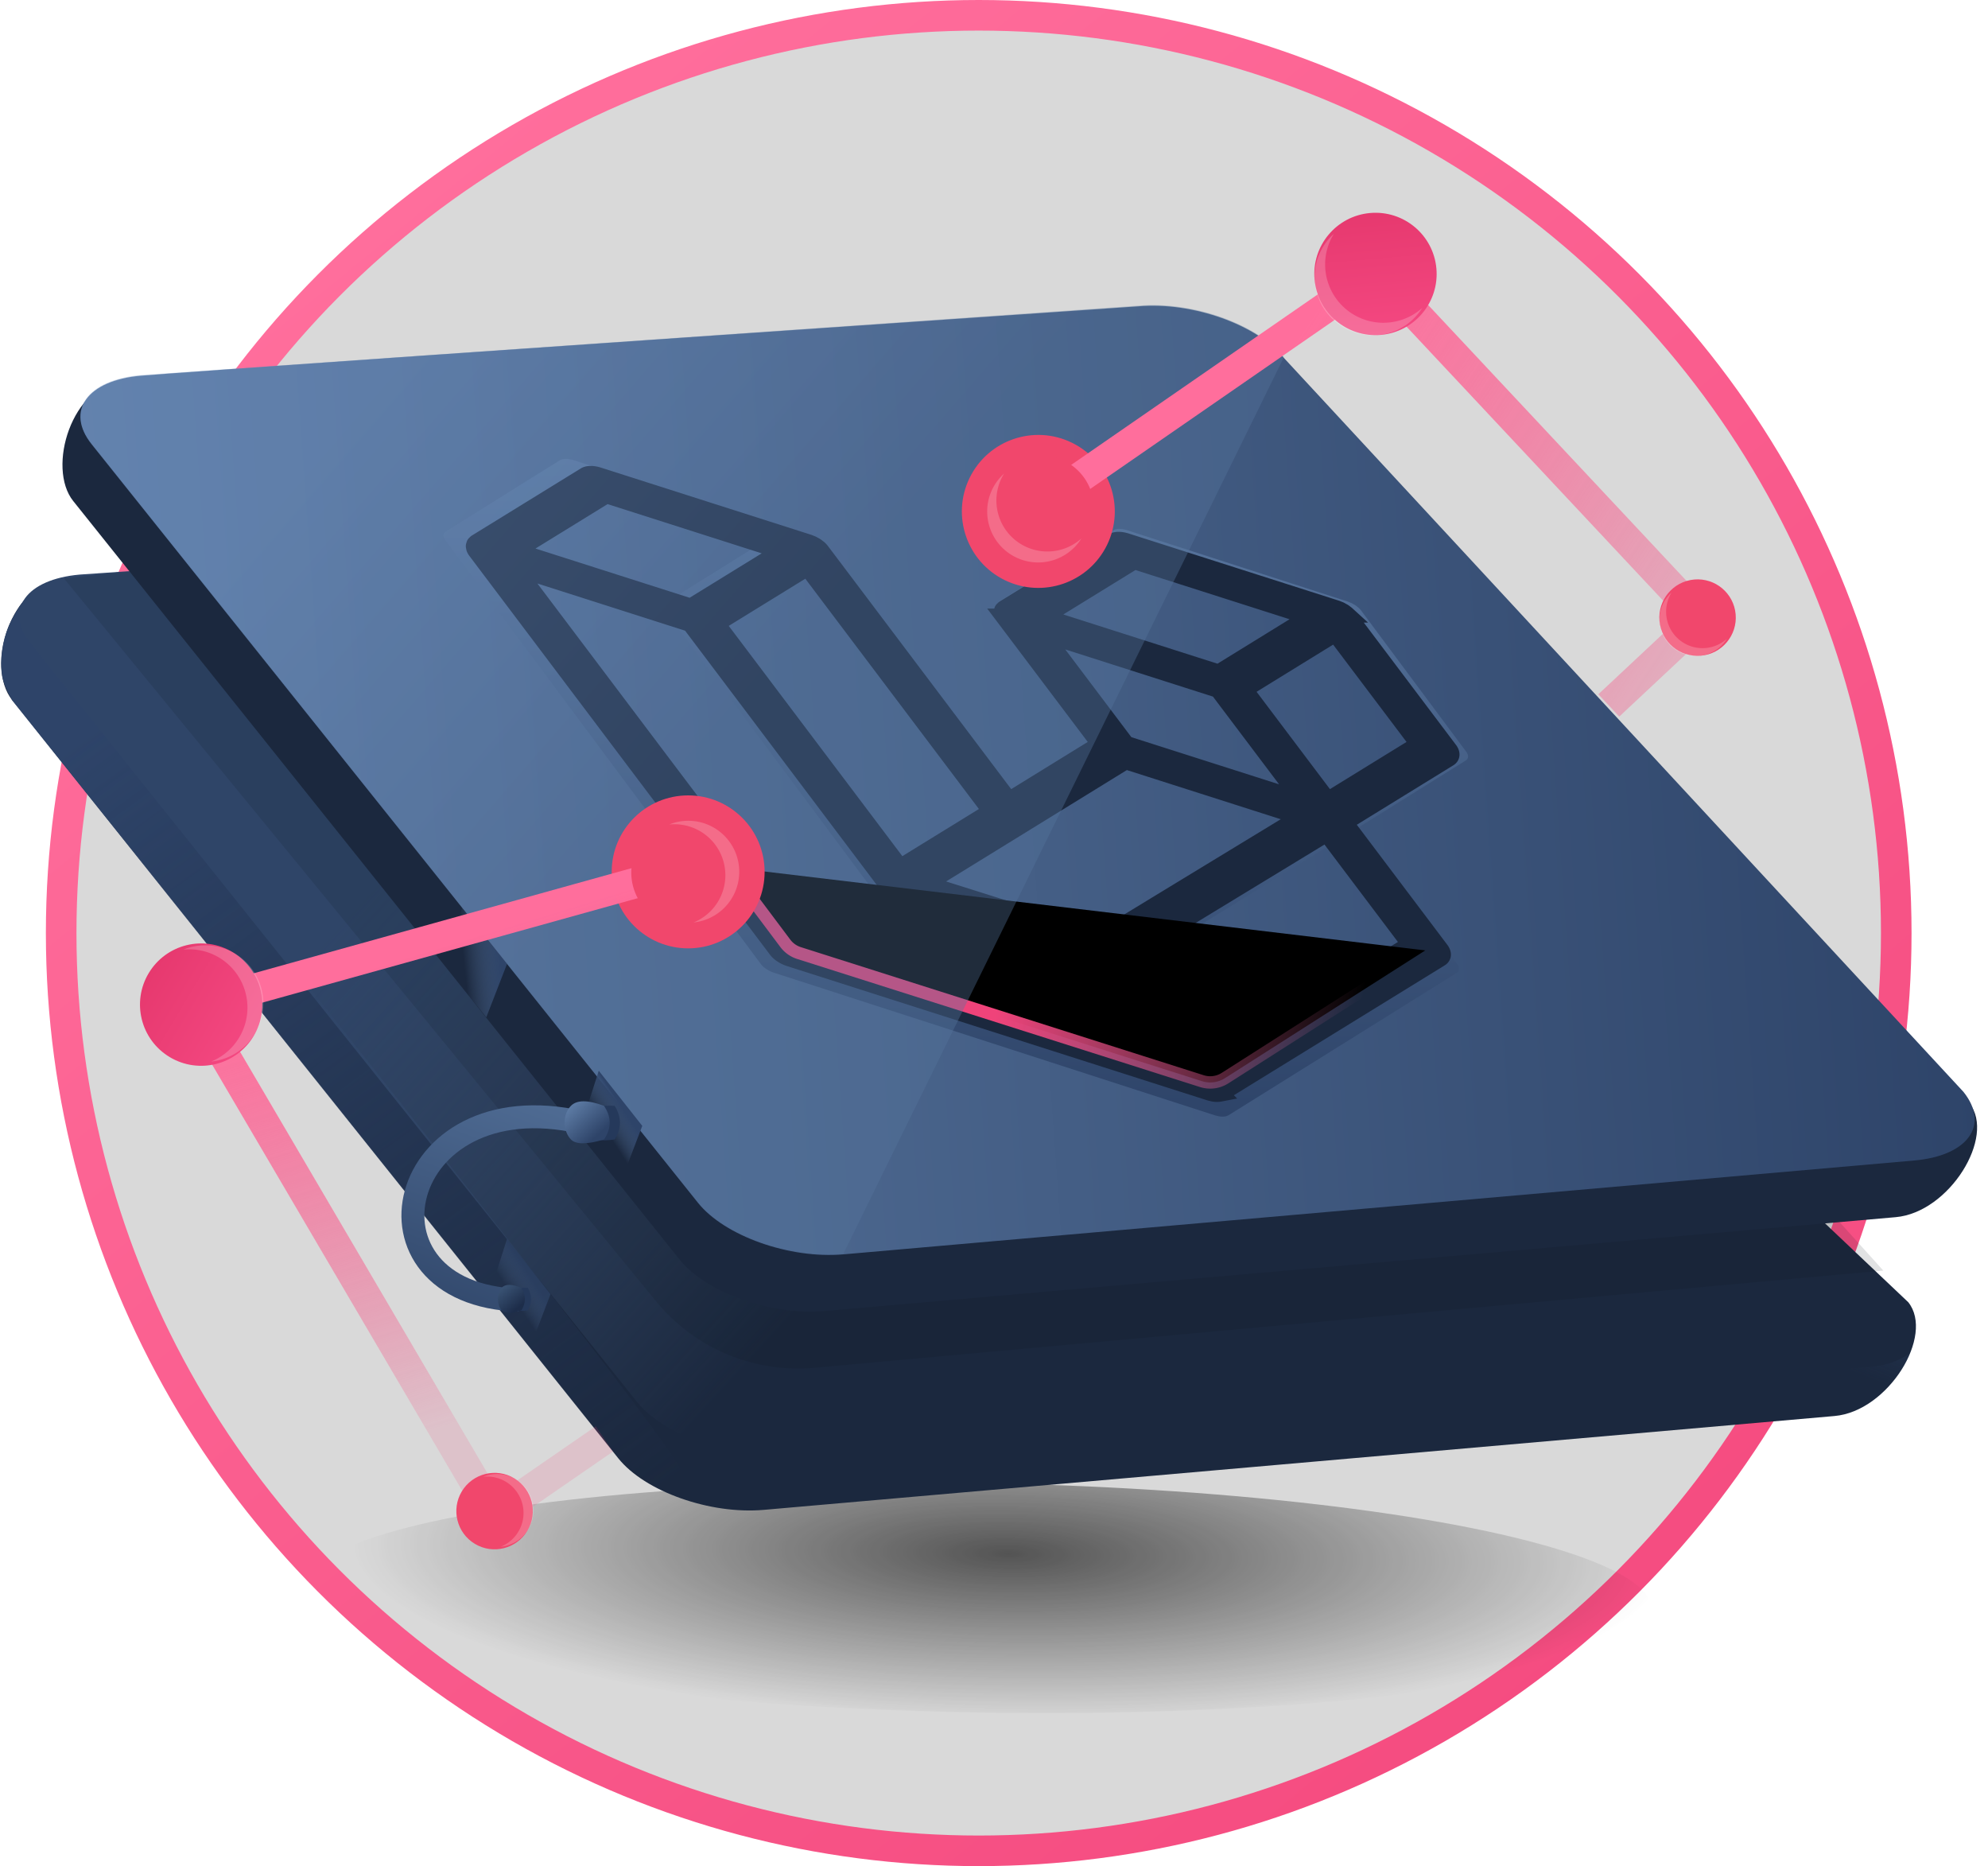 <svg xmlns="http://www.w3.org/2000/svg" xmlns:xlink="http://www.w3.org/1999/xlink" width="130" height="122">
  <defs>
    <circle id="a" cx="79" cy="84" r="60"/>
    <linearGradient id="b" x1="94.668%" x2="22.848%" y1="94.914%" y2="7.02%">
      <stop offset="0%" stop-color="#F4487D"/>
      <stop offset="100%" stop-color="#FF6E9C"/>
    </linearGradient>
    <circle id="c" cx="79" cy="84" r="60"/>
    <radialGradient id="d" cx="52.101%" cy="30.594%" r="286.27%" fx="52.101%" fy="30.594%" gradientTransform="matrix(-.17 0 0 -.255 .61 .384)">
      <stop offset="0%"/>
      <stop offset="100%" stop-opacity=".002"/>
    </radialGradient>
    <filter id="e" width="119.4%" height="214%" x="-9.7%" y="-57%" filterUnits="objectBoundingBox">
      <feGaussianBlur in="SourceGraphic" stdDeviation="2.85"/>
    </filter>
    <linearGradient id="f" x1="33.732%" x2="70.795%" y1="6.033%" y2="100%">
      <stop offset="0%" stop-color="#2E4469"/>
      <stop offset="100%" stop-color="#2E4469" stop-opacity="0"/>
    </linearGradient>
    <linearGradient id="g" x1="14.484%" x2="51.414%" y1="42.878%" y2="63.145%">
      <stop offset="0%" stop-color="#2F4568"/>
      <stop offset="100%" stop-color="#445D7F" stop-opacity="0"/>
    </linearGradient>
    <linearGradient id="h" x1="87.959%" x2="76.976%" y1="52.886%" y2="64.899%">
      <stop offset="0%" stop-color="#2E4469"/>
      <stop offset="100%" stop-color="#2E4469" stop-opacity="0"/>
    </linearGradient>
    <filter id="i" width="105%" height="110.2%" x="-2.5%" y="-5.6%" filterUnits="objectBoundingBox">
      <feGaussianBlur in="SourceGraphic" stdDeviation="1"/>
    </filter>
    <linearGradient id="j" x1="27.131%" x2="84.938%" y1="35.744%" y2="24.815%">
      <stop offset="0%" stop-color="#5B79A2" stop-opacity="0"/>
      <stop offset="100%" stop-color="#2E4469"/>
    </linearGradient>
    <linearGradient id="k" x1="0%" y1="50%" y2="50%">
      <stop offset="0%" stop-color="#5B79A2"/>
      <stop offset="100%" stop-color="#2E4469"/>
    </linearGradient>
    <linearGradient id="l" x1="50%" x2="50%" y1="0%" y2="100%">
      <stop offset="0%" stop-color="#5B79A2"/>
      <stop offset="100%" stop-color="#2E4469"/>
    </linearGradient>
    <filter id="m" width="109.4%" height="114.6%" x="-4.7%" y="-7.3%" filterUnits="objectBoundingBox">
      <feGaussianBlur in="SourceGraphic" stdDeviation="1.047"/>
    </filter>
    <linearGradient id="p" x1="91.619%" x2="39.267%" y1="52.692%" y2="50%">
      <stop offset="0%" stop-color="#F878B2" stop-opacity="0"/>
      <stop offset="100%" stop-color="#EF437A"/>
    </linearGradient>
    <path id="o" d="M64.203 32.133l-13.095 8.35a1.8 1.8 0 0 1-1.513.198l-26.346-8.374a1.8 1.8 0 0 1-.895-.635l-3.733-4.98"/>
    <filter id="n" width="128.8%" height="189.9%" x="-14.4%" y="-46.1%" filterUnits="objectBoundingBox">
      <feMorphology in="SourceAlpha" operator="dilate" radius=".405" result="shadowSpreadOuter1"/>
      <feOffset in="shadowSpreadOuter1" result="shadowOffsetOuter1"/>
      <feMorphology in="SourceAlpha" radius="1" result="shadowInner"/>
      <feOffset in="shadowInner" result="shadowInner"/>
      <feComposite in="shadowOffsetOuter1" in2="shadowInner" operator="out" result="shadowOffsetOuter1"/>
      <feGaussianBlur in="shadowOffsetOuter1" result="shadowBlurOuter1" stdDeviation="2"/>
      <feColorMatrix in="shadowBlurOuter1" values="0 0 0 0 1 0 0 0 0 0.092 0 0 0 0 0.386 0 0 0 1 0"/>
    </filter>
    <linearGradient id="q" x1="43.192%" x2="7.635%" y1="53.223%" y2="24.167%">
      <stop offset="0%" stop-color="#56749D"/>
      <stop offset="100%" stop-color="#7093C2"/>
    </linearGradient>
    <filter id="r" width="232%" height="232%" x="-66%" y="-66%" filterUnits="objectBoundingBox">
      <feGaussianBlur in="SourceGraphic" stdDeviation="2.2"/>
    </filter>
    <linearGradient id="s" x1="13.572%" x2="66.67%" y1="81.38%" y2="27.22%">
      <stop offset="0%" stop-color="#F4487D" stop-opacity=".16"/>
      <stop offset="100%" stop-color="#FF6E9C"/>
    </linearGradient>
    <linearGradient id="t" x1="0%" x2="124.706%" y1="50%" y2="50%">
      <stop offset="0%" stop-color="#F44881"/>
      <stop offset="100%" stop-color="#E3356A"/>
    </linearGradient>
    <filter id="u" width="232%" height="232%" x="-66%" y="-66%" filterUnits="objectBoundingBox">
      <feGaussianBlur in="SourceGraphic" stdDeviation="2.2"/>
    </filter>
    <linearGradient id="v" x1="8.633%" x2="60.32%" y1="120.335%" y2="27.22%">
      <stop offset="0%" stop-color="#F4487D" stop-opacity=".16"/>
      <stop offset="100%" stop-color="#FF6E9C"/>
    </linearGradient>
    <linearGradient id="w" x1="33.673%" x2="55.877%" y1="50%" y2="24.815%">
      <stop offset="0%" stop-color="#5B79A2" stop-opacity="0"/>
      <stop offset="100%" stop-color="#2E4469"/>
    </linearGradient>
    <linearGradient id="x" x1="72.199%" x2="7.905%" y1="-23.583%" y2="142.519%">
      <stop offset="0%" stop-color="#56749D"/>
      <stop offset="100%" stop-color="#25395B"/>
    </linearGradient>
    <linearGradient id="y" x1="20.279%" x2="77.708%" y1="17.092%" y2="76.142%">
      <stop offset="0%" stop-color="#5B79A2"/>
      <stop offset="100%" stop-color="#2E4469"/>
    </linearGradient>
    <linearGradient id="z" x1="22.318%" x2="75.808%" y1="12.159%" y2="80.06%">
      <stop offset="0%" stop-color="#395273"/>
      <stop offset="100%" stop-color="#1D2D4A"/>
    </linearGradient>
  </defs>
  <g fill="none" fill-rule="evenodd" transform="translate(-15 -23)">
    <use fill="#000" fill-opacity=".152" xlink:href="#a"/>
    <use stroke="url(#b)" stroke-width="2" xlink:href="#c"/>
    <ellipse cx="79" cy="127.458" fill="url(#d)" filter="url(#e)" opacity=".783" rx="44" ry="7.5" transform="rotate(1 79 127.458)"/>
    <path fill="#1B283E" d="M19.18 60.815l61.866-2.683c3.515-.308 7.771 1.2 9.506 3.37l49.234 46.632c1.735 2.169-1.308 7.132-4.824 7.44L64.94 121.71c-3.515.307-7.771-1.201-9.506-3.37L15.786 68.753c-1.734-2.17-.122-7.63 3.394-7.938z"/>
    <path fill="url(#f)" d="M5.143 12.614C26.046 43.98 38.34 62.774 42.021 68.998c4.459 7.536-2.527 1.52-2.986.832L3.86 16.977c-.31-.696-.48-1.245-.51-1.645-.08-1.073.231-2.3.728-3.228.236-.442.703-1.116 1.034-1.458.503-.52.514.136.031 1.968z" transform="rotate(-5 603.014 -93.712)"/>
    <path fill="url(#g)" d="M8.677 5.608l65.376 1.167c3.53 0 7.638 1.873 9.176 4.185l40.09 51.677c1.538 2.313-.075 4.187-3.604 4.188l-70.29.01c-3.53 0-7.638-1.874-9.177-4.186L5.073 9.795c-1.539-2.312.075-4.187 3.604-4.187z" transform="rotate(-5 643.79 -99.105)"/>
    <path fill="url(#h)" d="M1.391 18.077L40.71 65.391c1.798 2.164 6.223 3.658 9.885 3.337l72.924-6.39c.837-.073 1.65-.39 2.383-.86-.809 1.97-2.785 3.907-4.94 4.096L50.94 71.71c-3.515.307-7.771-1.201-9.506-3.37L1.786 18.753a2.82 2.82 0 0 1-.395-.676z" transform="translate(14 50)"/>
    <path fill="#0E151F" d="M13.227 9.226l-3.196 1.073-4.851.516 38.725 47.263a12 12 0 0 0 10.369 4.346l69.882-6.356-3.852-4.27L68.5 12.307l-55.273-3.08z" filter="url(#i)" opacity=".35" transform="translate(14 50)"/>
    <path fill="#1B283E" d="M23.18 47.815l61.866-2.683c3.515-.308 7.771 1.2 9.506 3.37l49.234 46.632c1.735 2.169-1.308 7.132-4.824 7.44L68.94 108.71c-3.515.307-7.771-1.201-9.506-3.37L19.786 55.753c-1.734-2.17-.122-7.63 3.394-7.938z"/>
    <path fill="url(#j)" d="M27.21 45.342l-1.07 3.88 2.66 3.284 1.356-3.489-2.946-3.675z" transform="translate(18 37)"/>
    <path fill="url(#k)" d="M8.677 5.608c2.352 0 24.145.389 65.376 1.167 3.53 0 7.638 1.873 9.176 4.185l40.09 51.677c1.538 2.313-.075 4.187-3.604 4.188l-70.29.01c-3.53 0-7.638-1.874-9.177-4.186C17.824 28.954 6.098 11.337 5.073 9.795c-1.539-2.312.075-4.187 3.604-4.187z" transform="rotate(-5 496.915 -151.413)"/>
    <path fill="url(#l)" d="M59.835 9.728c.064.057.119.116.163.176l6.873 9.23c.18.24.171.463-.022.583l-7.15 4.46 6.582 8.84c.18.241.172.463-.02.584l-14.926 9.31c-.035.02-.08.034-.123.048-.017.005-.03.014-.048.019-.13.03-.29.03-.466 0-.029-.005-.059-.015-.088-.022-.06-.014-.121-.025-.184-.046L21.64 33.601c-.372-.12-.712-.342-.891-.583L.129 5.328a.749.749 0 0 1-.1-.176c-.007-.02-.004-.038-.01-.057C.01 5.06 0 5.024 0 4.991c0-.022.013-.04.018-.06.006-.027.01-.055.023-.078.011-.02.035-.034.052-.05.018-.02.031-.043.057-.059L7.612.09c.193-.12.54-.12.91 0l14.393 4.654c.052.017.098.038.145.058.043.016.087.032.127.05.05.024.093.052.14.08.035.02.074.037.106.059.052.033.093.069.137.104.024.02.053.037.075.057.063.058.118.117.162.176l12.879 17.295 6.217-3.88-6.583-8.84a.738.738 0 0 1-.099-.175c-.007-.02-.005-.038-.01-.057-.009-.036-.02-.072-.02-.105.002-.022.014-.04.018-.06.007-.026.01-.054.023-.078.012-.02.035-.033.052-.05.019-.02.032-.042.056-.058l7.464-4.655c.192-.12.539-.12.91 0L59.107 9.32c.052.017.097.038.145.057.041.017.085.032.125.05.05.025.094.053.141.08.036.02.074.037.106.06.05.032.092.068.137.104.025.019.052.037.074.057zm-.791 1.34l-2.611 1.63-3.608 2.25 5.716 7.675 6.22-3.88-5.717-7.674zm5.127 21.56l-5.72-7.68-3.56 2.195-10.174 6.266 5.773 7.752 13.68-8.533zm-41.89 0l26.386 8.533-5.771-7.751-13.73-4.382c-.056-.019-.102-.04-.149-.06-.04-.016-.084-.03-.123-.048-.049-.023-.089-.05-.131-.073-.04-.023-.082-.042-.118-.066-.042-.027-.077-.058-.113-.086-.034-.026-.07-.05-.1-.076-.035-.033-.063-.067-.092-.1-.023-.025-.05-.05-.07-.075L14.813 10.372 7.855 8.121 2.819 6.494 22.28 32.628zM2.863 5.328l11.99 3.877 6.216-3.878L9.08 1.451 2.864 5.328zm28.97 20.32l3.608-2.25L22.853 6.493l-2.611 1.629-3.607 2.25 12.588 16.905 2.612-1.63zM45.274 6.026l-6.217 3.878 11.99 3.877 6.216-3.878-11.99-3.877zm5.732 8.921l-6.959-2.25-5.037-1.628 5.716 7.675 6.957 2.25 5.038 1.629-5.715-7.676zm-8.068 17.297l9.153-5.64 4.577-2.818-11.982-3.874-7.152 4.46-6.519 4.066 11.923 3.806z" filter="url(#m)" transform="translate(44 53)"/>
    <path fill="#1B283E" stroke="#1B283E" stroke-width="1.08" d="M103.067 63.162c.06.054.113.11.155.166l6.555 8.693c.171.227.163.437-.021.55l-6.82 4.2 6.279 8.327c.17.227.163.436-.02.55L94.96 94.416c-.033.02-.076.032-.118.046-.016.004-.027.013-.045.017a1.18 1.18 0 0 1-.445 0c-.027-.005-.056-.014-.083-.02-.058-.013-.116-.024-.176-.043L66.64 85.648c-.355-.113-.68-.323-.85-.55l-19.665-26.08a.703.703 0 0 1-.096-.166c-.007-.018-.004-.035-.01-.053-.008-.033-.018-.067-.018-.098 0-.02.012-.038.017-.057.006-.025.01-.051.022-.073.01-.018.033-.032.05-.048.017-.019.03-.04.054-.054l7.117-4.384c.184-.113.514-.113.868 0l13.727 4.384c.049.015.093.035.138.053.04.016.083.03.12.048.049.023.09.05.135.074.033.02.07.036.101.057.049.031.088.065.13.098.023.018.05.035.072.054.06.054.112.11.155.165l12.282 16.29 5.93-3.654-6.279-8.327a.693.693 0 0 1-.094-.165c-.006-.019-.005-.035-.01-.054-.008-.033-.018-.067-.018-.098.001-.02.012-.037.016-.056.007-.026.01-.052.023-.074.011-.018.033-.032.049-.047.018-.02.03-.04.054-.055l7.118-4.384c.184-.113.514-.113.868 0l13.728 4.384c.048.016.091.036.138.054.039.016.081.03.12.047.047.023.088.05.133.075.034.019.07.035.101.056.049.03.088.065.13.098.024.019.051.035.072.054zm-.755 1.263l-2.49 1.534-3.44 2.12 5.45 7.228 5.932-3.653-5.452-7.229zm4.89 20.306l-5.455-7.234-3.397 2.068-9.702 5.901 5.506 7.302 13.048-8.037zm-39.953 0l25.167 8.037-5.505-7.3-13.094-4.128c-.054-.017-.098-.038-.142-.055-.04-.016-.08-.029-.118-.046-.047-.022-.085-.047-.125-.07-.038-.02-.078-.039-.112-.061-.04-.026-.074-.055-.108-.082-.032-.023-.067-.046-.095-.071-.034-.03-.06-.063-.088-.093-.022-.024-.049-.048-.067-.072L60.128 63.77l-6.637-2.121-4.802-1.532 18.56 24.614zM48.732 59.018l11.435 3.652 5.928-3.652-11.436-3.651-5.927 3.651zm27.63 19.139l3.44-2.119-12.006-15.922-2.49 1.534-3.441 2.12 12.006 15.92 2.491-1.534zm12.816-18.481l-5.929 3.652 11.436 3.652 5.927-3.653-11.434-3.651zm5.467 8.402l-6.637-2.119-4.803-1.534 5.45 7.23 6.636 2.118 4.805 1.534-5.451-7.229zM86.95 84.37l8.73-5.312 4.365-2.654-11.428-3.65-6.82 4.202-6.218 3.83L86.95 84.37z"/>
    <g stroke-linecap="round" stroke-linejoin="round" transform="translate(44 53)">
      <use fill="#000" filter="url(#n)" xlink:href="#o"/>
      <use stroke="url(#p)" stroke-width=".81" xlink:href="#o"/>
    </g>
    <path fill="url(#q)" d="M26.754 44.339l65.376 1.166c3.53 0 7.638 1.874 9.177 4.186l-33.805 55.874c-3.53 0-7.638-1.873-9.176-4.186L23.15 48.526c-1.539-2.312.075-4.187 3.604-4.187z" opacity=".376" transform="rotate(-5 61.937 74.952)"/>
    <g transform="translate(0 51)">
      <circle cx="60" cy="29" r="5" fill="#F1476C" filter="url(#r)"/>
      <path stroke="url(#s)" stroke-linejoin="round" stroke-width="2" d="M.776 38.757l3.617 7.972 33.916-18.48-22.8-24.064" transform="scale(-1 1) rotate(-31 22.372 152.112)"/>
      <g transform="scale(-1 1) rotate(-31 17.924 130.367)">
        <circle cx="3.5" cy="3.5" r="3.5" fill="#F1476C"/>
        <path fill="#FFF" fill-opacity=".2" d="M3.333 0a3.33 3.33 0 0 1 2.665 1.33 3.333 3.333 0 0 0-4.667 4.666A3.333 3.333 0 0 1 3.333 0z"/>
      </g>
      <g transform="scale(-1 1) rotate(-31 100.701 126.506)">
        <circle cx="2.5" cy="2.5" r="2.5" fill="#F1476C"/>
        <path fill="#FFF" fill-opacity=".2" d="M2.38 0c.781 0 1.474.375 1.908.956A2.38 2.38 0 0 0 .955 4.29 2.382 2.382 0 0 1 2.381 0z"/>
      </g>
      <g transform="scale(-1 1) rotate(-31 48.642 78.812)">
        <circle cx="4" cy="4" r="4" fill="url(#t)"/>
        <path fill="#FFF" fill-opacity=".2" d="M3.81 0c1.166 0 2.21.525 2.91 1.35l.133.168-.194-.135a3.81 3.81 0 0 0-5.138 5.47A3.81 3.81 0 0 1 3.81 0z"/>
      </g>
    </g>
    <g transform="scale(-1 1) rotate(64 -43.503 -67.924)">
      <circle cx="51" cy="22" r="5" fill="#F1476C" filter="url(#u)"/>
      <path stroke="url(#v)" stroke-linejoin="round" stroke-width="2" d="M.285 40.217l5.108 6.512 24.424-19.17L16.509 4.185" transform="scale(-1 1) rotate(-31 14.751 134.188)"/>
      <g transform="scale(-1 1) rotate(-31 9.804 110.64)">
        <circle cx="3.5" cy="3.5" r="3.5" fill="#F1476C"/>
        <path fill="#FFF" fill-opacity=".2" d="M3.333 0a3.33 3.33 0 0 1 2.665 1.33 3.333 3.333 0 0 0-4.667 4.666A3.333 3.333 0 0 1 3.333 0z"/>
      </g>
      <g transform="scale(-1 1) rotate(-31 92.58 106.78)">
        <circle cx="2.5" cy="2.5" r="2.5" fill="#F1476C"/>
        <path fill="#FFF" fill-opacity=".2" d="M2.38 0c.781 0 1.474.375 1.908.956A2.38 2.38 0 0 0 .955 4.29 2.382 2.382 0 0 1 2.381 0z"/>
      </g>
      <g transform="scale(-1 1) rotate(-31 44.218 76.085)">
        <circle cx="4" cy="4" r="4" fill="url(#t)"/>
        <path fill="#FFF" fill-opacity=".2" d="M3.81 0c1.166 0 2.21.525 2.91 1.35l.133.168-.194-.135a3.81 3.81 0 0 0-5.138 5.47A3.81 3.81 0 0 1 3.81 0z"/>
      </g>
    </g>
    <path fill="url(#w)" d="M54.154 93L53 96.606 55.705 100 57 96.606 54.154 93z"/>
    <path fill="url(#w)" d="M48.154 104L47 107.606 49.705 111 51 107.606 48.154 104z" opacity=".689"/>
    <path stroke="url(#x)" stroke-width="1.5" d="M53 96.373c-12.21-2.769-15.237 11.27-4.062 11.627"/>
    <path fill="#25395B" d="M53.398 95.796c-.542.593-.463.888 0 1.394.308.337.907.438 1.797.303.229-.366.343-.732.343-1.098 0-.367-.114-.733-.343-1.099-.837-.061-1.437.105-1.797.5z"/>
    <path fill="url(#y)" d="M1.332.296c-.584.593-.499 1.691 0 2.197.333.337 1.055.337 2.167 0 .247-.366.37-.732.37-1.098 0-.367-.123-.733-.37-1.099-1.055-.395-1.777-.395-2.167 0z" transform="translate(51 95)"/>
    <g>
      <path fill="#25395B" d="M48.439 107.53c-.325.396-.278.593 0 .93.184.225.544.292 1.078.202.137-.244.206-.488.206-.732s-.069-.488-.206-.733c-.502-.04-.862.07-1.078.334z"/>
      <path fill="url(#z)" d="M.8.197C.448.592.5 1.325.8 1.662c.199.225.632.225 1.3 0 .148-.244.222-.488.222-.732S2.248.442 2.1.197c-.633-.263-1.067-.263-1.3 0z" transform="translate(47 107)"/>
    </g>
  </g>
</svg>
